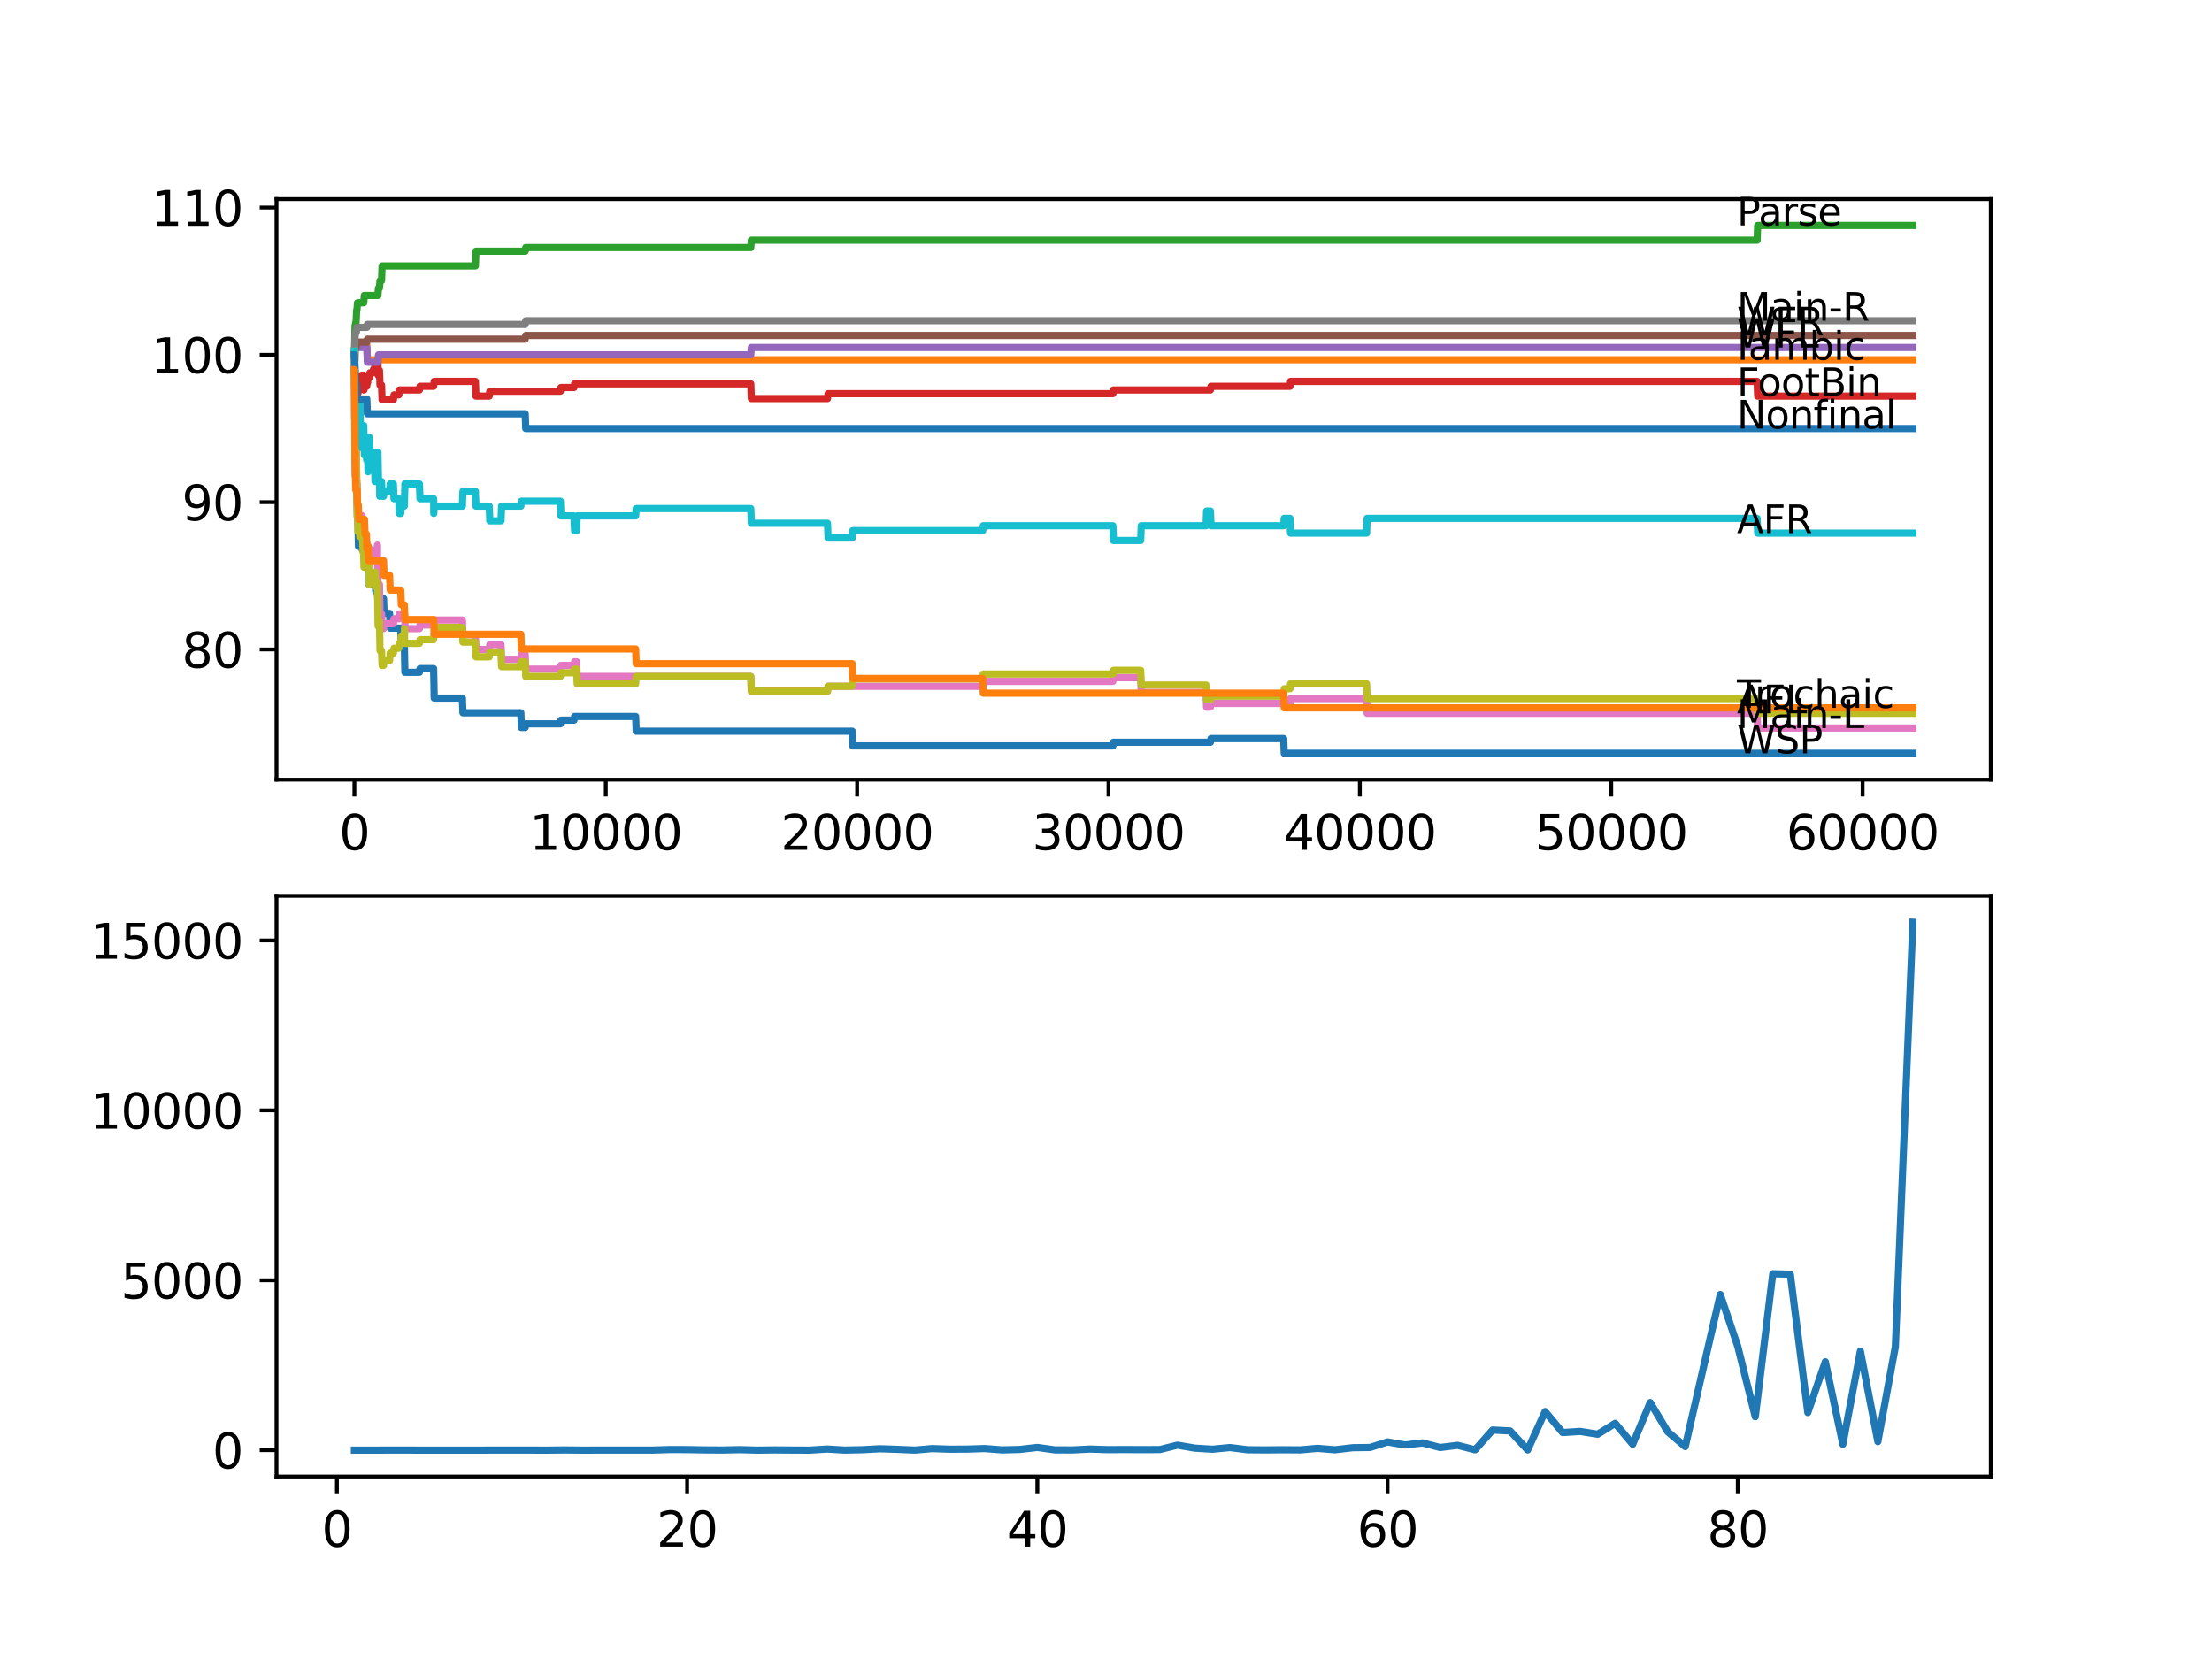 <?xml version="1.0" encoding="utf-8" standalone="no"?>
<!DOCTYPE svg PUBLIC "-//W3C//DTD SVG 1.1//EN"
  "http://www.w3.org/Graphics/SVG/1.1/DTD/svg11.dtd">
<svg xmlns:xlink="http://www.w3.org/1999/xlink" width="460.8pt" height="345.6pt" viewBox="0 0 460.8 345.6" xmlns="http://www.w3.org/2000/svg" version="1.1">
 <defs>
  <style type="text/css">*{stroke-linejoin: round; stroke-linecap: butt}</style>
 </defs>
 <g id="figure_1">
  <g id="patch_1">
   <path d="M 0 345.6 
L 460.8 345.6 
L 460.8 0 
L 0 0 
z
" style="fill: #ffffff"/>
  </g>
  <g id="axes_1">
   <g id="patch_2">
    <path d="M 57.6 162.432 
L 414.72 162.432 
L 414.72 41.472 
L 57.6 41.472 
z
" style="fill: #ffffff"/>
   </g>
   <g id="matplotlib.axis_1">
    <g id="xtick_1">
     <g id="line2d_1">
      <defs>
       <path id="md3a025b5c9" d="M 0 0 
L 0 3.5 
" style="stroke: #000000; stroke-width: 0.8"/>
      </defs>
      <g>
       <use xlink:href="#md3a025b5c9" x="73.827" y="162.432" style="stroke: #000000; stroke-width: 0.8"/>
      </g>
     </g>
     <g id="text_1">
      <!-- 0 -->
      <g transform="translate(70.646 177.03)scale(0.1 -0.1)">
       <defs>
        <path id="DejaVuSans-30" d="M 2034 4250 
Q 1547 4250 1301 3770 
Q 1056 3291 1056 2328 
Q 1056 1369 1301 889 
Q 1547 409 2034 409 
Q 2525 409 2770 889 
Q 3016 1369 3016 2328 
Q 3016 3291 2770 3770 
Q 2525 4250 2034 4250 
z
M 2034 4750 
Q 2819 4750 3233 4129 
Q 3647 3509 3647 2328 
Q 3647 1150 3233 529 
Q 2819 -91 2034 -91 
Q 1250 -91 836 529 
Q 422 1150 422 2328 
Q 422 3509 836 4129 
Q 1250 4750 2034 4750 
z
" transform="scale(0.016)"/>
       </defs>
       <use xlink:href="#DejaVuSans-30"/>
      </g>
     </g>
    </g>
    <g id="xtick_2">
     <g id="line2d_2">
      <g>
       <use xlink:href="#md3a025b5c9" x="126.192" y="162.432" style="stroke: #000000; stroke-width: 0.8"/>
      </g>
     </g>
     <g id="text_2">
      <!-- 10000 -->
      <g transform="translate(110.286 177.03)scale(0.1 -0.1)">
       <defs>
        <path id="DejaVuSans-31" d="M 794 531 
L 1825 531 
L 1825 4091 
L 703 3866 
L 703 4441 
L 1819 4666 
L 2450 4666 
L 2450 531 
L 3481 531 
L 3481 0 
L 794 0 
L 794 531 
z
" transform="scale(0.016)"/>
       </defs>
       <use xlink:href="#DejaVuSans-31"/>
       <use xlink:href="#DejaVuSans-30" x="63.623"/>
       <use xlink:href="#DejaVuSans-30" x="127.246"/>
       <use xlink:href="#DejaVuSans-30" x="190.869"/>
       <use xlink:href="#DejaVuSans-30" x="254.492"/>
      </g>
     </g>
    </g>
    <g id="xtick_3">
     <g id="line2d_3">
      <g>
       <use xlink:href="#md3a025b5c9" x="178.556" y="162.432" style="stroke: #000000; stroke-width: 0.8"/>
      </g>
     </g>
     <g id="text_3">
      <!-- 20000 -->
      <g transform="translate(162.65 177.03)scale(0.1 -0.1)">
       <defs>
        <path id="DejaVuSans-32" d="M 1228 531 
L 3431 531 
L 3431 0 
L 469 0 
L 469 531 
Q 828 903 1448 1529 
Q 2069 2156 2228 2338 
Q 2531 2678 2651 2914 
Q 2772 3150 2772 3378 
Q 2772 3750 2511 3984 
Q 2250 4219 1831 4219 
Q 1534 4219 1204 4116 
Q 875 4013 500 3803 
L 500 4441 
Q 881 4594 1212 4672 
Q 1544 4750 1819 4750 
Q 2544 4750 2975 4387 
Q 3406 4025 3406 3419 
Q 3406 3131 3298 2873 
Q 3191 2616 2906 2266 
Q 2828 2175 2409 1742 
Q 1991 1309 1228 531 
z
" transform="scale(0.016)"/>
       </defs>
       <use xlink:href="#DejaVuSans-32"/>
       <use xlink:href="#DejaVuSans-30" x="63.623"/>
       <use xlink:href="#DejaVuSans-30" x="127.246"/>
       <use xlink:href="#DejaVuSans-30" x="190.869"/>
       <use xlink:href="#DejaVuSans-30" x="254.492"/>
      </g>
     </g>
    </g>
    <g id="xtick_4">
     <g id="line2d_4">
      <g>
       <use xlink:href="#md3a025b5c9" x="230.921" y="162.432" style="stroke: #000000; stroke-width: 0.8"/>
      </g>
     </g>
     <g id="text_4">
      <!-- 30000 -->
      <g transform="translate(215.015 177.03)scale(0.1 -0.1)">
       <defs>
        <path id="DejaVuSans-33" d="M 2597 2516 
Q 3050 2419 3304 2112 
Q 3559 1806 3559 1356 
Q 3559 666 3084 287 
Q 2609 -91 1734 -91 
Q 1441 -91 1130 -33 
Q 819 25 488 141 
L 488 750 
Q 750 597 1062 519 
Q 1375 441 1716 441 
Q 2309 441 2620 675 
Q 2931 909 2931 1356 
Q 2931 1769 2642 2001 
Q 2353 2234 1838 2234 
L 1294 2234 
L 1294 2753 
L 1863 2753 
Q 2328 2753 2575 2939 
Q 2822 3125 2822 3475 
Q 2822 3834 2567 4026 
Q 2313 4219 1838 4219 
Q 1578 4219 1281 4162 
Q 984 4106 628 3988 
L 628 4550 
Q 988 4650 1302 4700 
Q 1616 4750 1894 4750 
Q 2613 4750 3031 4423 
Q 3450 4097 3450 3541 
Q 3450 3153 3228 2886 
Q 3006 2619 2597 2516 
z
" transform="scale(0.016)"/>
       </defs>
       <use xlink:href="#DejaVuSans-33"/>
       <use xlink:href="#DejaVuSans-30" x="63.623"/>
       <use xlink:href="#DejaVuSans-30" x="127.246"/>
       <use xlink:href="#DejaVuSans-30" x="190.869"/>
       <use xlink:href="#DejaVuSans-30" x="254.492"/>
      </g>
     </g>
    </g>
    <g id="xtick_5">
     <g id="line2d_5">
      <g>
       <use xlink:href="#md3a025b5c9" x="283.285" y="162.432" style="stroke: #000000; stroke-width: 0.8"/>
      </g>
     </g>
     <g id="text_5">
      <!-- 40000 -->
      <g transform="translate(267.379 177.03)scale(0.1 -0.1)">
       <defs>
        <path id="DejaVuSans-34" d="M 2419 4116 
L 825 1625 
L 2419 1625 
L 2419 4116 
z
M 2253 4666 
L 3047 4666 
L 3047 1625 
L 3713 1625 
L 3713 1100 
L 3047 1100 
L 3047 0 
L 2419 0 
L 2419 1100 
L 313 1100 
L 313 1709 
L 2253 4666 
z
" transform="scale(0.016)"/>
       </defs>
       <use xlink:href="#DejaVuSans-34"/>
       <use xlink:href="#DejaVuSans-30" x="63.623"/>
       <use xlink:href="#DejaVuSans-30" x="127.246"/>
       <use xlink:href="#DejaVuSans-30" x="190.869"/>
       <use xlink:href="#DejaVuSans-30" x="254.492"/>
      </g>
     </g>
    </g>
    <g id="xtick_6">
     <g id="line2d_6">
      <g>
       <use xlink:href="#md3a025b5c9" x="335.65" y="162.432" style="stroke: #000000; stroke-width: 0.8"/>
      </g>
     </g>
     <g id="text_6">
      <!-- 50000 -->
      <g transform="translate(319.744 177.03)scale(0.1 -0.1)">
       <defs>
        <path id="DejaVuSans-35" d="M 691 4666 
L 3169 4666 
L 3169 4134 
L 1269 4134 
L 1269 2991 
Q 1406 3038 1543 3061 
Q 1681 3084 1819 3084 
Q 2600 3084 3056 2656 
Q 3513 2228 3513 1497 
Q 3513 744 3044 326 
Q 2575 -91 1722 -91 
Q 1428 -91 1123 -41 
Q 819 9 494 109 
L 494 744 
Q 775 591 1075 516 
Q 1375 441 1709 441 
Q 2250 441 2565 725 
Q 2881 1009 2881 1497 
Q 2881 1984 2565 2268 
Q 2250 2553 1709 2553 
Q 1456 2553 1204 2497 
Q 953 2441 691 2322 
L 691 4666 
z
" transform="scale(0.016)"/>
       </defs>
       <use xlink:href="#DejaVuSans-35"/>
       <use xlink:href="#DejaVuSans-30" x="63.623"/>
       <use xlink:href="#DejaVuSans-30" x="127.246"/>
       <use xlink:href="#DejaVuSans-30" x="190.869"/>
       <use xlink:href="#DejaVuSans-30" x="254.492"/>
      </g>
     </g>
    </g>
    <g id="xtick_7">
     <g id="line2d_7">
      <g>
       <use xlink:href="#md3a025b5c9" x="388.014" y="162.432" style="stroke: #000000; stroke-width: 0.8"/>
      </g>
     </g>
     <g id="text_7">
      <!-- 60000 -->
      <g transform="translate(372.108 177.03)scale(0.1 -0.1)">
       <defs>
        <path id="DejaVuSans-36" d="M 2113 2584 
Q 1688 2584 1439 2293 
Q 1191 2003 1191 1497 
Q 1191 994 1439 701 
Q 1688 409 2113 409 
Q 2538 409 2786 701 
Q 3034 994 3034 1497 
Q 3034 2003 2786 2293 
Q 2538 2584 2113 2584 
z
M 3366 4563 
L 3366 3988 
Q 3128 4100 2886 4159 
Q 2644 4219 2406 4219 
Q 1781 4219 1451 3797 
Q 1122 3375 1075 2522 
Q 1259 2794 1537 2939 
Q 1816 3084 2150 3084 
Q 2853 3084 3261 2657 
Q 3669 2231 3669 1497 
Q 3669 778 3244 343 
Q 2819 -91 2113 -91 
Q 1303 -91 875 529 
Q 447 1150 447 2328 
Q 447 3434 972 4092 
Q 1497 4750 2381 4750 
Q 2619 4750 2861 4703 
Q 3103 4656 3366 4563 
z
" transform="scale(0.016)"/>
       </defs>
       <use xlink:href="#DejaVuSans-36"/>
       <use xlink:href="#DejaVuSans-30" x="63.623"/>
       <use xlink:href="#DejaVuSans-30" x="127.246"/>
       <use xlink:href="#DejaVuSans-30" x="190.869"/>
       <use xlink:href="#DejaVuSans-30" x="254.492"/>
      </g>
     </g>
    </g>
   </g>
   <g id="matplotlib.axis_2">
    <g id="ytick_1">
     <g id="line2d_8">
      <defs>
       <path id="m8324bea4bf" d="M 0 0 
L -3.5 0 
" style="stroke: #000000; stroke-width: 0.8"/>
      </defs>
      <g>
       <use xlink:href="#m8324bea4bf" x="57.6" y="135.299" style="stroke: #000000; stroke-width: 0.8"/>
      </g>
     </g>
     <g id="text_8">
      <!-- 80 -->
      <g transform="translate(37.875 139.098)scale(0.1 -0.1)">
       <defs>
        <path id="DejaVuSans-38" d="M 2034 2216 
Q 1584 2216 1326 1975 
Q 1069 1734 1069 1313 
Q 1069 891 1326 650 
Q 1584 409 2034 409 
Q 2484 409 2743 651 
Q 3003 894 3003 1313 
Q 3003 1734 2745 1975 
Q 2488 2216 2034 2216 
z
M 1403 2484 
Q 997 2584 770 2862 
Q 544 3141 544 3541 
Q 544 4100 942 4425 
Q 1341 4750 2034 4750 
Q 2731 4750 3128 4425 
Q 3525 4100 3525 3541 
Q 3525 3141 3298 2862 
Q 3072 2584 2669 2484 
Q 3125 2378 3379 2068 
Q 3634 1759 3634 1313 
Q 3634 634 3220 271 
Q 2806 -91 2034 -91 
Q 1263 -91 848 271 
Q 434 634 434 1313 
Q 434 1759 690 2068 
Q 947 2378 1403 2484 
z
M 1172 3481 
Q 1172 3119 1398 2916 
Q 1625 2713 2034 2713 
Q 2441 2713 2670 2916 
Q 2900 3119 2900 3481 
Q 2900 3844 2670 4047 
Q 2441 4250 2034 4250 
Q 1625 4250 1398 4047 
Q 1172 3844 1172 3481 
z
" transform="scale(0.016)"/>
       </defs>
       <use xlink:href="#DejaVuSans-38"/>
       <use xlink:href="#DejaVuSans-30" x="63.623"/>
      </g>
     </g>
    </g>
    <g id="ytick_2">
     <g id="line2d_9">
      <g>
       <use xlink:href="#m8324bea4bf" x="57.6" y="104.612" style="stroke: #000000; stroke-width: 0.8"/>
      </g>
     </g>
     <g id="text_9">
      <!-- 90 -->
      <g transform="translate(37.875 108.411)scale(0.1 -0.1)">
       <defs>
        <path id="DejaVuSans-39" d="M 703 97 
L 703 672 
Q 941 559 1184 500 
Q 1428 441 1663 441 
Q 2288 441 2617 861 
Q 2947 1281 2994 2138 
Q 2813 1869 2534 1725 
Q 2256 1581 1919 1581 
Q 1219 1581 811 2004 
Q 403 2428 403 3163 
Q 403 3881 828 4315 
Q 1253 4750 1959 4750 
Q 2769 4750 3195 4129 
Q 3622 3509 3622 2328 
Q 3622 1225 3098 567 
Q 2575 -91 1691 -91 
Q 1453 -91 1209 -44 
Q 966 3 703 97 
z
M 1959 2075 
Q 2384 2075 2632 2365 
Q 2881 2656 2881 3163 
Q 2881 3666 2632 3958 
Q 2384 4250 1959 4250 
Q 1534 4250 1286 3958 
Q 1038 3666 1038 3163 
Q 1038 2656 1286 2365 
Q 1534 2075 1959 2075 
z
" transform="scale(0.016)"/>
       </defs>
       <use xlink:href="#DejaVuSans-39"/>
       <use xlink:href="#DejaVuSans-30" x="63.623"/>
      </g>
     </g>
    </g>
    <g id="ytick_3">
     <g id="line2d_10">
      <g>
       <use xlink:href="#m8324bea4bf" x="57.6" y="73.924" style="stroke: #000000; stroke-width: 0.8"/>
      </g>
     </g>
     <g id="text_10">
      <!-- 100 -->
      <g transform="translate(31.512 77.723)scale(0.1 -0.1)">
       <use xlink:href="#DejaVuSans-31"/>
       <use xlink:href="#DejaVuSans-30" x="63.623"/>
       <use xlink:href="#DejaVuSans-30" x="127.246"/>
      </g>
     </g>
    </g>
    <g id="ytick_4">
     <g id="line2d_11">
      <g>
       <use xlink:href="#m8324bea4bf" x="57.6" y="43.237" style="stroke: #000000; stroke-width: 0.8"/>
      </g>
     </g>
     <g id="text_11">
      <!-- 110 -->
      <g transform="translate(31.512 47.036)scale(0.1 -0.1)">
       <use xlink:href="#DejaVuSans-31"/>
       <use xlink:href="#DejaVuSans-31" x="63.623"/>
       <use xlink:href="#DejaVuSans-30" x="127.246"/>
      </g>
     </g>
    </g>
   </g>
   <g id="line2d_12">
    <path d="M 73.833 76.993 
L 73.838 76.993 
L 73.864 74.947 
L 73.896 87.222 
L 73.901 87.222 
L 73.953 86.966 
L 74.032 99.241 
L 74.178 99.241 
L 74.236 97.707 
L 74.241 100.776 
L 74.283 100.776 
L 74.314 100.776 
L 74.435 107.68 
L 74.55 107.68 
L 74.671 113.818 
L 74.843 113.818 
L 74.959 112.283 
L 75.22 112.283 
L 75.336 111.516 
L 75.367 111.516 
L 75.482 114.585 
L 75.529 114.585 
L 75.645 113.051 
L 75.775 113.051 
L 75.891 110.749 
L 75.922 110.749 
L 76.037 113.818 
L 76.341 113.818 
L 76.383 116.887 
L 76.451 115.506 
L 76.666 115.506 
L 76.786 121.643 
L 77.708 121.643 
L 77.823 120.876 
L 78.017 120.876 
L 78.132 120.109 
L 78.158 120.109 
L 78.273 123.178 
L 78.661 123.178 
L 78.776 126.246 
L 79.043 126.246 
L 79.158 124.712 
L 79.891 124.712 
L 80.007 127.781 
L 81.159 127.781 
L 81.274 130.849 
L 83.478 130.849 
L 83.593 133.918 
L 84.222 133.918 
L 84.342 140.056 
L 87.374 140.056 
L 87.489 139.288 
L 90.333 139.288 
L 90.453 145.426 
L 96.318 145.426 
L 96.433 148.495 
L 108.503 148.495 
L 108.618 151.564 
L 109.409 151.564 
L 109.524 150.796 
L 116.74 150.796 
L 116.855 150.029 
L 119.573 150.029 
L 119.688 149.262 
L 132.418 149.262 
L 132.533 152.331 
L 177.53 152.331 
L 177.645 155.399 
L 231.832 155.399 
L 231.947 154.632 
L 252.155 154.632 
L 252.27 153.865 
L 267.414 153.865 
L 267.529 156.934 
L 398.487 156.934 
L 398.487 156.934 
" clip-path="url(#p0de2404189)" style="fill: none; stroke: #1f77b4; stroke-width: 1.5; stroke-linecap: square"/>
   </g>
   <g id="line2d_13">
    <path d="M 73.833 73.924 
L 73.838 73.924 
L 73.885 74.947 
L 73.948 71.878 
L 73.985 74.947 
L 74.058 71.878 
L 76.414 71.878 
L 76.529 74.947 
L 398.487 74.947 
L 398.487 74.947 
" clip-path="url(#p0de2404189)" style="fill: none; stroke: #ff7f0e; stroke-width: 1.5; stroke-linecap: square"/>
   </g>
   <g id="line2d_14">
    <path d="M 73.833 73.924 
L 73.964 67.787 
L 73.995 67.787 
L 74.11 67.173 
L 74.178 67.173 
L 74.294 64.616 
L 74.356 64.616 
L 74.472 63.081 
L 75.775 63.081 
L 75.891 61.547 
L 78.724 61.547 
L 78.839 60.012 
L 79.043 60.012 
L 79.158 58.478 
L 79.478 58.478 
L 79.593 55.409 
L 99.031 55.409 
L 99.146 52.34 
L 109.409 52.34 
L 109.524 51.573 
L 156.401 51.573 
L 156.516 50.039 
L 366.042 50.039 
L 366.157 46.97 
L 398.487 46.97 
L 398.487 46.97 
" clip-path="url(#p0de2404189)" style="fill: none; stroke: #2ca02c; stroke-width: 1.5; stroke-linecap: square"/>
   </g>
   <g id="line2d_15">
    <path d="M 73.833 73.157 
L 73.838 73.157 
L 73.953 83.13 
L 73.964 82.107 
L 74.084 80.726 
L 74.089 80.726 
L 74.205 79.704 
L 74.32 79.704 
L 74.356 78.936 
L 74.362 82.005 
L 74.414 82.005 
L 74.561 82.005 
L 74.676 80.982 
L 74.969 80.982 
L 75.089 78.936 
L 75.22 78.936 
L 75.336 78.169 
L 75.775 78.169 
L 75.812 81.238 
L 75.885 80.471 
L 76.383 80.471 
L 76.498 79.704 
L 76.582 79.704 
L 76.697 78.681 
L 76.938 78.681 
L 77.053 77.658 
L 77.708 77.658 
L 77.823 76.891 
L 78.017 76.891 
L 78.132 76.123 
L 78.561 76.123 
L 78.676 75.1 
L 78.724 75.1 
L 78.765 78.169 
L 78.834 77.146 
L 79.043 77.146 
L 79.158 80.215 
L 79.478 80.215 
L 79.593 83.284 
L 81.954 83.284 
L 82.07 82.261 
L 83.07 82.261 
L 83.185 81.238 
L 87.374 81.238 
L 87.489 80.471 
L 90.333 80.471 
L 90.448 79.448 
L 99.031 79.448 
L 99.146 82.517 
L 101.916 82.517 
L 102.031 81.494 
L 116.74 81.494 
L 116.855 80.726 
L 119.573 80.726 
L 119.688 79.959 
L 156.401 79.959 
L 156.516 83.028 
L 172.383 83.028 
L 172.498 82.005 
L 231.832 82.005 
L 231.947 81.238 
L 252.155 81.238 
L 252.27 80.471 
L 268.733 80.471 
L 268.849 79.448 
L 366.042 79.448 
L 366.157 82.517 
L 398.487 82.517 
L 398.487 82.517 
" clip-path="url(#p0de2404189)" style="fill: none; stroke: #d62728; stroke-width: 1.5; stroke-linecap: square"/>
   </g>
   <g id="line2d_16">
    <path d="M 73.833 73.924 
L 73.948 72.39 
L 76.414 72.39 
L 76.529 75.458 
L 78.724 75.458 
L 78.839 73.924 
L 156.401 73.924 
L 156.516 72.39 
L 398.487 72.39 
L 398.487 72.39 
" clip-path="url(#p0de2404189)" style="fill: none; stroke: #9467bd; stroke-width: 1.5; stroke-linecap: square"/>
   </g>
   <g id="line2d_17">
    <path d="M 73.833 73.924 
L 73.869 73.924 
L 73.985 72.901 
L 73.995 72.901 
L 74.11 72.287 
L 74.236 72.287 
L 74.351 71.264 
L 76.414 71.264 
L 76.529 70.651 
L 109.409 70.651 
L 109.524 69.884 
L 398.487 69.884 
L 398.487 69.884 
" clip-path="url(#p0de2404189)" style="fill: none; stroke: #8c564b; stroke-width: 1.5; stroke-linecap: square"/>
   </g>
   <g id="line2d_18">
    <path d="M 73.833 73.157 
L 73.953 95.405 
L 73.974 93.615 
L 74.095 91.569 
L 74.215 91.569 
L 74.32 100.776 
L 74.335 100.008 
L 74.356 100.008 
L 74.477 106.146 
L 74.55 106.146 
L 74.561 109.215 
L 74.66 107.169 
L 74.843 107.169 
L 74.959 110.238 
L 74.969 110.238 
L 75.089 108.192 
L 75.22 108.192 
L 75.336 107.425 
L 75.367 107.425 
L 75.482 110.493 
L 75.529 110.493 
L 75.645 113.562 
L 75.775 113.562 
L 75.812 116.631 
L 75.885 115.864 
L 75.922 115.864 
L 76.037 114.841 
L 76.341 114.841 
L 76.414 113.051 
L 76.42 116.119 
L 76.44 116.119 
L 76.582 116.119 
L 76.702 114.074 
L 76.844 114.074 
L 76.938 117.142 
L 76.954 116.119 
L 77.708 116.119 
L 77.823 115.352 
L 78.017 115.352 
L 78.132 114.585 
L 78.561 114.585 
L 78.624 113.562 
L 78.629 116.631 
L 78.661 116.631 
L 78.765 122.768 
L 78.776 121.745 
L 79.043 121.745 
L 79.163 127.883 
L 79.478 127.883 
L 79.593 130.952 
L 79.891 130.952 
L 80.007 129.929 
L 81.954 129.929 
L 82.07 128.906 
L 83.07 128.906 
L 83.185 127.883 
L 84.274 127.883 
L 84.389 130.952 
L 87.374 130.952 
L 87.489 130.185 
L 90.333 130.185 
L 90.448 129.162 
L 96.318 129.162 
L 96.433 132.23 
L 99.031 132.23 
L 99.146 135.299 
L 101.916 135.299 
L 102.031 134.276 
L 104.372 134.276 
L 104.487 137.345 
L 108.503 137.345 
L 108.618 136.322 
L 109.409 136.322 
L 109.524 139.391 
L 116.74 139.391 
L 116.855 138.624 
L 119.573 138.624 
L 119.688 137.856 
L 120.123 137.856 
L 120.238 140.925 
L 156.401 140.925 
L 156.516 143.994 
L 172.383 143.994 
L 172.498 142.971 
L 204.713 142.971 
L 204.828 141.948 
L 231.832 141.948 
L 231.947 141.181 
L 237.624 141.181 
L 237.739 144.25 
L 251.244 144.25 
L 251.359 147.318 
L 252.155 147.318 
L 252.27 146.551 
L 268.733 146.551 
L 268.849 145.528 
L 284.689 145.528 
L 284.804 148.597 
L 366.042 148.597 
L 366.157 151.666 
L 398.487 151.666 
L 398.487 151.666 
" clip-path="url(#p0de2404189)" style="fill: none; stroke: #e377c2; stroke-width: 1.5; stroke-linecap: square"/>
   </g>
   <g id="line2d_19">
    <path d="M 73.833 73.924 
L 73.859 73.924 
L 73.974 69.832 
L 73.995 69.832 
L 74.11 69.219 
L 74.236 69.219 
L 74.351 68.196 
L 76.414 68.196 
L 76.529 67.582 
L 109.409 67.582 
L 109.524 66.815 
L 398.487 66.815 
L 398.487 66.815 
" clip-path="url(#p0de2404189)" style="fill: none; stroke: #7f7f7f; stroke-width: 1.5; stroke-linecap: square"/>
   </g>
   <g id="line2d_20">
    <path d="M 73.833 73.157 
L 73.953 95.405 
L 73.974 93.615 
L 74.095 91.569 
L 74.178 91.569 
L 74.304 100.776 
L 74.314 100.776 
L 74.435 107.68 
L 74.55 107.68 
L 74.561 110.749 
L 74.66 108.703 
L 74.843 108.703 
L 74.959 111.772 
L 74.969 111.772 
L 75.089 109.726 
L 75.22 109.726 
L 75.336 108.959 
L 75.367 108.959 
L 75.482 112.028 
L 75.529 112.028 
L 75.645 115.096 
L 75.775 115.096 
L 75.812 118.165 
L 75.885 117.398 
L 75.922 117.398 
L 76.037 116.375 
L 76.341 116.375 
L 76.414 114.585 
L 76.42 117.654 
L 76.44 117.654 
L 76.582 117.654 
L 76.702 115.608 
L 76.76 115.608 
L 76.88 121.745 
L 76.938 121.745 
L 77.053 120.723 
L 77.708 120.723 
L 77.823 119.955 
L 78.017 119.955 
L 78.132 119.188 
L 78.158 119.188 
L 78.273 122.257 
L 78.561 122.257 
L 78.624 121.234 
L 78.629 124.303 
L 78.661 124.303 
L 78.765 130.44 
L 78.776 129.417 
L 79.043 129.417 
L 79.163 135.555 
L 79.478 135.555 
L 79.593 138.624 
L 79.891 138.624 
L 80.007 137.601 
L 81.159 137.601 
L 81.274 136.066 
L 81.954 136.066 
L 82.07 135.043 
L 83.07 135.043 
L 83.185 134.02 
L 83.478 134.02 
L 83.593 132.486 
L 84.222 132.486 
L 84.274 130.952 
L 84.279 134.02 
L 84.327 134.02 
L 87.374 134.02 
L 87.489 133.253 
L 90.333 133.253 
L 90.453 130.696 
L 96.318 130.696 
L 96.433 133.765 
L 99.031 133.765 
L 99.146 136.833 
L 101.916 136.833 
L 102.031 135.811 
L 104.372 135.811 
L 104.487 138.879 
L 108.503 138.879 
L 108.618 137.856 
L 109.409 137.856 
L 109.524 140.925 
L 116.74 140.925 
L 116.855 140.158 
L 119.573 140.158 
L 119.688 139.391 
L 120.123 139.391 
L 120.238 142.46 
L 132.418 142.46 
L 132.533 140.925 
L 156.401 140.925 
L 156.516 143.994 
L 172.383 143.994 
L 172.498 142.971 
L 177.53 142.971 
L 177.645 141.437 
L 204.713 141.437 
L 204.828 140.414 
L 231.832 140.414 
L 231.947 139.647 
L 237.624 139.647 
L 237.739 142.715 
L 251.244 142.715 
L 251.359 145.784 
L 252.155 145.784 
L 252.27 145.017 
L 267.414 145.017 
L 267.529 143.482 
L 268.733 143.482 
L 268.849 142.46 
L 284.689 142.46 
L 284.804 145.528 
L 366.042 145.528 
L 366.157 148.597 
L 398.487 148.597 
L 398.487 148.597 
" clip-path="url(#p0de2404189)" style="fill: none; stroke: #bcbd22; stroke-width: 1.5; stroke-linecap: square"/>
   </g>
   <g id="line2d_21">
    <path d="M 73.833 73.157 
L 73.958 84.409 
L 73.964 84.409 
L 74.089 82.005 
L 74.21 88.143 
L 74.215 88.143 
L 74.32 85.074 
L 74.325 88.143 
L 74.356 88.143 
L 74.372 91.211 
L 74.383 86.608 
L 74.461 86.608 
L 74.55 86.608 
L 74.561 83.539 
L 74.66 85.585 
L 74.843 85.585 
L 74.959 84.051 
L 74.969 84.051 
L 75.089 90.188 
L 75.22 90.188 
L 75.336 93.257 
L 75.367 93.257 
L 75.482 90.188 
L 75.529 90.188 
L 75.645 88.654 
L 75.775 88.654 
L 75.896 94.792 
L 75.922 94.792 
L 76.037 93.769 
L 76.341 93.769 
L 76.383 92.746 
L 76.388 95.814 
L 76.44 95.201 
L 76.582 95.201 
L 76.666 98.269 
L 76.692 97.247 
L 76.76 97.247 
L 76.88 91.109 
L 76.938 91.109 
L 77.053 94.178 
L 77.708 94.178 
L 77.823 97.247 
L 78.017 97.247 
L 78.132 100.315 
L 78.158 100.315 
L 78.273 97.247 
L 78.561 97.247 
L 78.624 100.315 
L 78.666 94.178 
L 78.724 94.178 
L 78.844 100.315 
L 79.043 100.315 
L 79.101 103.384 
L 79.153 100.315 
L 79.478 100.315 
L 79.593 103.384 
L 79.891 103.384 
L 80.007 102.361 
L 81.159 102.361 
L 81.274 100.827 
L 81.954 100.827 
L 82.07 103.896 
L 83.07 103.896 
L 83.185 106.964 
L 83.478 106.964 
L 83.593 105.43 
L 84.222 105.43 
L 84.348 100.827 
L 87.374 100.827 
L 87.489 103.896 
L 90.333 103.896 
L 90.369 106.964 
L 90.443 105.43 
L 96.318 105.43 
L 96.433 102.361 
L 99.031 102.361 
L 99.146 105.43 
L 101.916 105.43 
L 102.031 108.499 
L 104.372 108.499 
L 104.487 105.43 
L 108.503 105.43 
L 108.618 104.407 
L 116.74 104.407 
L 116.855 107.476 
L 119.573 107.476 
L 119.688 110.545 
L 120.123 110.545 
L 120.238 107.476 
L 132.418 107.476 
L 132.533 105.941 
L 156.401 105.941 
L 156.516 109.01 
L 172.383 109.01 
L 172.498 112.079 
L 177.53 112.079 
L 177.645 110.545 
L 204.713 110.545 
L 204.828 109.522 
L 231.832 109.522 
L 231.947 112.59 
L 237.624 112.59 
L 237.739 109.522 
L 251.244 109.522 
L 251.359 106.453 
L 252.155 106.453 
L 252.27 109.522 
L 267.414 109.522 
L 267.529 107.987 
L 268.733 107.987 
L 268.849 111.056 
L 284.689 111.056 
L 284.804 107.987 
L 366.042 107.987 
L 366.157 111.056 
L 398.487 111.056 
L 398.487 111.056 
" clip-path="url(#p0de2404189)" style="fill: none; stroke: #17becf; stroke-width: 1.5; stroke-linecap: square"/>
   </g>
   <g id="line2d_22">
    <path d="M 73.833 73.924 
L 73.869 73.924 
L 73.985 76.993 
L 73.995 76.993 
L 74.11 80.062 
L 74.236 80.062 
L 74.351 83.13 
L 76.414 83.13 
L 76.529 86.199 
L 109.409 86.199 
L 109.524 89.268 
L 398.487 89.268 
L 398.487 89.268 
" clip-path="url(#p0de2404189)" style="fill: none; stroke: #1f77b4; stroke-width: 1.5; stroke-linecap: square"/>
   </g>
   <g id="line2d_23">
    <path d="M 73.833 76.993 
L 73.838 76.993 
L 73.979 95.917 
L 73.985 95.917 
L 74.105 102.054 
L 74.372 102.054 
L 74.487 105.123 
L 74.629 105.123 
L 74.744 108.192 
L 75.922 108.192 
L 76.037 111.261 
L 76.341 111.261 
L 76.414 114.329 
L 76.456 113.716 
L 76.666 113.716 
L 76.781 116.784 
L 79.891 116.784 
L 80.007 119.853 
L 81.159 119.853 
L 81.274 122.922 
L 83.478 122.922 
L 83.593 125.991 
L 84.222 125.991 
L 84.337 129.059 
L 90.369 129.059 
L 90.485 132.128 
L 108.503 132.128 
L 108.618 135.197 
L 132.418 135.197 
L 132.533 138.266 
L 177.53 138.266 
L 177.645 141.334 
L 204.713 141.334 
L 204.828 144.403 
L 267.414 144.403 
L 267.529 147.472 
L 398.487 147.472 
L 398.487 147.472 
" clip-path="url(#p0de2404189)" style="fill: none; stroke: #ff7f0e; stroke-width: 1.5; stroke-linecap: square"/>
   </g>
   <g id="patch_3">
    <path d="M 57.6 162.432 
L 57.6 41.472 
" style="fill: none; stroke: #000000; stroke-width: 0.8; stroke-linejoin: miter; stroke-linecap: square"/>
   </g>
   <g id="patch_4">
    <path d="M 414.72 162.432 
L 414.72 41.472 
" style="fill: none; stroke: #000000; stroke-width: 0.8; stroke-linejoin: miter; stroke-linecap: square"/>
   </g>
   <g id="patch_5">
    <path d="M 57.6 162.432 
L 414.72 162.432 
" style="fill: none; stroke: #000000; stroke-width: 0.8; stroke-linejoin: miter; stroke-linecap: square"/>
   </g>
   <g id="patch_6">
    <path d="M 57.6 41.472 
L 414.72 41.472 
" style="fill: none; stroke: #000000; stroke-width: 0.8; stroke-linejoin: miter; stroke-linecap: square"/>
   </g>
   <g id="text_12">
    <!-- WSP -->
    <g transform="translate(361.832 156.934)scale(0.08 -0.08)">
     <defs>
      <path id="DejaVuSans-57" d="M 213 4666 
L 850 4666 
L 1831 722 
L 2809 4666 
L 3519 4666 
L 4500 722 
L 5478 4666 
L 6119 4666 
L 4947 0 
L 4153 0 
L 3169 4050 
L 2175 0 
L 1381 0 
L 213 4666 
z
" transform="scale(0.016)"/>
      <path id="DejaVuSans-53" d="M 3425 4513 
L 3425 3897 
Q 3066 4069 2747 4153 
Q 2428 4238 2131 4238 
Q 1616 4238 1336 4038 
Q 1056 3838 1056 3469 
Q 1056 3159 1242 3001 
Q 1428 2844 1947 2747 
L 2328 2669 
Q 3034 2534 3370 2195 
Q 3706 1856 3706 1288 
Q 3706 609 3251 259 
Q 2797 -91 1919 -91 
Q 1588 -91 1214 -16 
Q 841 59 441 206 
L 441 856 
Q 825 641 1194 531 
Q 1563 422 1919 422 
Q 2459 422 2753 634 
Q 3047 847 3047 1241 
Q 3047 1584 2836 1778 
Q 2625 1972 2144 2069 
L 1759 2144 
Q 1053 2284 737 2584 
Q 422 2884 422 3419 
Q 422 4038 858 4394 
Q 1294 4750 2059 4750 
Q 2388 4750 2728 4690 
Q 3069 4631 3425 4513 
z
" transform="scale(0.016)"/>
      <path id="DejaVuSans-50" d="M 1259 4147 
L 1259 2394 
L 2053 2394 
Q 2494 2394 2734 2622 
Q 2975 2850 2975 3272 
Q 2975 3691 2734 3919 
Q 2494 4147 2053 4147 
L 1259 4147 
z
M 628 4666 
L 2053 4666 
Q 2838 4666 3239 4311 
Q 3641 3956 3641 3272 
Q 3641 2581 3239 2228 
Q 2838 1875 2053 1875 
L 1259 1875 
L 1259 0 
L 628 0 
L 628 4666 
z
" transform="scale(0.016)"/>
     </defs>
     <use xlink:href="#DejaVuSans-57"/>
     <use xlink:href="#DejaVuSans-53" x="98.877"/>
     <use xlink:href="#DejaVuSans-50" x="162.354"/>
    </g>
   </g>
   <g id="text_13">
    <!-- Iambic -->
    <g transform="translate(361.832 74.947)scale(0.08 -0.08)">
     <defs>
      <path id="DejaVuSans-49" d="M 628 4666 
L 1259 4666 
L 1259 0 
L 628 0 
L 628 4666 
z
" transform="scale(0.016)"/>
      <path id="DejaVuSans-61" d="M 2194 1759 
Q 1497 1759 1228 1600 
Q 959 1441 959 1056 
Q 959 750 1161 570 
Q 1363 391 1709 391 
Q 2188 391 2477 730 
Q 2766 1069 2766 1631 
L 2766 1759 
L 2194 1759 
z
M 3341 1997 
L 3341 0 
L 2766 0 
L 2766 531 
Q 2569 213 2275 61 
Q 1981 -91 1556 -91 
Q 1019 -91 701 211 
Q 384 513 384 1019 
Q 384 1609 779 1909 
Q 1175 2209 1959 2209 
L 2766 2209 
L 2766 2266 
Q 2766 2663 2505 2880 
Q 2244 3097 1772 3097 
Q 1472 3097 1187 3025 
Q 903 2953 641 2809 
L 641 3341 
Q 956 3463 1253 3523 
Q 1550 3584 1831 3584 
Q 2591 3584 2966 3190 
Q 3341 2797 3341 1997 
z
" transform="scale(0.016)"/>
      <path id="DejaVuSans-6d" d="M 3328 2828 
Q 3544 3216 3844 3400 
Q 4144 3584 4550 3584 
Q 5097 3584 5394 3201 
Q 5691 2819 5691 2113 
L 5691 0 
L 5113 0 
L 5113 2094 
Q 5113 2597 4934 2840 
Q 4756 3084 4391 3084 
Q 3944 3084 3684 2787 
Q 3425 2491 3425 1978 
L 3425 0 
L 2847 0 
L 2847 2094 
Q 2847 2600 2669 2842 
Q 2491 3084 2119 3084 
Q 1678 3084 1418 2786 
Q 1159 2488 1159 1978 
L 1159 0 
L 581 0 
L 581 3500 
L 1159 3500 
L 1159 2956 
Q 1356 3278 1631 3431 
Q 1906 3584 2284 3584 
Q 2666 3584 2933 3390 
Q 3200 3197 3328 2828 
z
" transform="scale(0.016)"/>
      <path id="DejaVuSans-62" d="M 3116 1747 
Q 3116 2381 2855 2742 
Q 2594 3103 2138 3103 
Q 1681 3103 1420 2742 
Q 1159 2381 1159 1747 
Q 1159 1113 1420 752 
Q 1681 391 2138 391 
Q 2594 391 2855 752 
Q 3116 1113 3116 1747 
z
M 1159 2969 
Q 1341 3281 1617 3432 
Q 1894 3584 2278 3584 
Q 2916 3584 3314 3078 
Q 3713 2572 3713 1747 
Q 3713 922 3314 415 
Q 2916 -91 2278 -91 
Q 1894 -91 1617 61 
Q 1341 213 1159 525 
L 1159 0 
L 581 0 
L 581 4863 
L 1159 4863 
L 1159 2969 
z
" transform="scale(0.016)"/>
      <path id="DejaVuSans-69" d="M 603 3500 
L 1178 3500 
L 1178 0 
L 603 0 
L 603 3500 
z
M 603 4863 
L 1178 4863 
L 1178 4134 
L 603 4134 
L 603 4863 
z
" transform="scale(0.016)"/>
      <path id="DejaVuSans-63" d="M 3122 3366 
L 3122 2828 
Q 2878 2963 2633 3030 
Q 2388 3097 2138 3097 
Q 1578 3097 1268 2742 
Q 959 2388 959 1747 
Q 959 1106 1268 751 
Q 1578 397 2138 397 
Q 2388 397 2633 464 
Q 2878 531 3122 666 
L 3122 134 
Q 2881 22 2623 -34 
Q 2366 -91 2075 -91 
Q 1284 -91 818 406 
Q 353 903 353 1747 
Q 353 2603 823 3093 
Q 1294 3584 2113 3584 
Q 2378 3584 2631 3529 
Q 2884 3475 3122 3366 
z
" transform="scale(0.016)"/>
     </defs>
     <use xlink:href="#DejaVuSans-49"/>
     <use xlink:href="#DejaVuSans-61" x="29.492"/>
     <use xlink:href="#DejaVuSans-6d" x="90.771"/>
     <use xlink:href="#DejaVuSans-62" x="188.184"/>
     <use xlink:href="#DejaVuSans-69" x="251.66"/>
     <use xlink:href="#DejaVuSans-63" x="279.443"/>
    </g>
   </g>
   <g id="text_14">
    <!-- Parse -->
    <g transform="translate(361.832 46.97)scale(0.08 -0.08)">
     <defs>
      <path id="DejaVuSans-72" d="M 2631 2963 
Q 2534 3019 2420 3045 
Q 2306 3072 2169 3072 
Q 1681 3072 1420 2755 
Q 1159 2438 1159 1844 
L 1159 0 
L 581 0 
L 581 3500 
L 1159 3500 
L 1159 2956 
Q 1341 3275 1631 3429 
Q 1922 3584 2338 3584 
Q 2397 3584 2469 3576 
Q 2541 3569 2628 3553 
L 2631 2963 
z
" transform="scale(0.016)"/>
      <path id="DejaVuSans-73" d="M 2834 3397 
L 2834 2853 
Q 2591 2978 2328 3040 
Q 2066 3103 1784 3103 
Q 1356 3103 1142 2972 
Q 928 2841 928 2578 
Q 928 2378 1081 2264 
Q 1234 2150 1697 2047 
L 1894 2003 
Q 2506 1872 2764 1633 
Q 3022 1394 3022 966 
Q 3022 478 2636 193 
Q 2250 -91 1575 -91 
Q 1294 -91 989 -36 
Q 684 19 347 128 
L 347 722 
Q 666 556 975 473 
Q 1284 391 1588 391 
Q 1994 391 2212 530 
Q 2431 669 2431 922 
Q 2431 1156 2273 1281 
Q 2116 1406 1581 1522 
L 1381 1569 
Q 847 1681 609 1914 
Q 372 2147 372 2553 
Q 372 3047 722 3315 
Q 1072 3584 1716 3584 
Q 2034 3584 2315 3537 
Q 2597 3491 2834 3397 
z
" transform="scale(0.016)"/>
      <path id="DejaVuSans-65" d="M 3597 1894 
L 3597 1613 
L 953 1613 
Q 991 1019 1311 708 
Q 1631 397 2203 397 
Q 2534 397 2845 478 
Q 3156 559 3463 722 
L 3463 178 
Q 3153 47 2828 -22 
Q 2503 -91 2169 -91 
Q 1331 -91 842 396 
Q 353 884 353 1716 
Q 353 2575 817 3079 
Q 1281 3584 2069 3584 
Q 2775 3584 3186 3129 
Q 3597 2675 3597 1894 
z
M 3022 2063 
Q 3016 2534 2758 2815 
Q 2500 3097 2075 3097 
Q 1594 3097 1305 2825 
Q 1016 2553 972 2059 
L 3022 2063 
z
" transform="scale(0.016)"/>
     </defs>
     <use xlink:href="#DejaVuSans-50"/>
     <use xlink:href="#DejaVuSans-61" x="55.803"/>
     <use xlink:href="#DejaVuSans-72" x="117.082"/>
     <use xlink:href="#DejaVuSans-73" x="158.195"/>
     <use xlink:href="#DejaVuSans-65" x="210.295"/>
    </g>
   </g>
   <g id="text_15">
    <!-- FootBin -->
    <g transform="translate(361.832 82.517)scale(0.08 -0.08)">
     <defs>
      <path id="DejaVuSans-46" d="M 628 4666 
L 3309 4666 
L 3309 4134 
L 1259 4134 
L 1259 2759 
L 3109 2759 
L 3109 2228 
L 1259 2228 
L 1259 0 
L 628 0 
L 628 4666 
z
" transform="scale(0.016)"/>
      <path id="DejaVuSans-6f" d="M 1959 3097 
Q 1497 3097 1228 2736 
Q 959 2375 959 1747 
Q 959 1119 1226 758 
Q 1494 397 1959 397 
Q 2419 397 2687 759 
Q 2956 1122 2956 1747 
Q 2956 2369 2687 2733 
Q 2419 3097 1959 3097 
z
M 1959 3584 
Q 2709 3584 3137 3096 
Q 3566 2609 3566 1747 
Q 3566 888 3137 398 
Q 2709 -91 1959 -91 
Q 1206 -91 779 398 
Q 353 888 353 1747 
Q 353 2609 779 3096 
Q 1206 3584 1959 3584 
z
" transform="scale(0.016)"/>
      <path id="DejaVuSans-74" d="M 1172 4494 
L 1172 3500 
L 2356 3500 
L 2356 3053 
L 1172 3053 
L 1172 1153 
Q 1172 725 1289 603 
Q 1406 481 1766 481 
L 2356 481 
L 2356 0 
L 1766 0 
Q 1100 0 847 248 
Q 594 497 594 1153 
L 594 3053 
L 172 3053 
L 172 3500 
L 594 3500 
L 594 4494 
L 1172 4494 
z
" transform="scale(0.016)"/>
      <path id="DejaVuSans-42" d="M 1259 2228 
L 1259 519 
L 2272 519 
Q 2781 519 3026 730 
Q 3272 941 3272 1375 
Q 3272 1813 3026 2020 
Q 2781 2228 2272 2228 
L 1259 2228 
z
M 1259 4147 
L 1259 2741 
L 2194 2741 
Q 2656 2741 2882 2914 
Q 3109 3088 3109 3444 
Q 3109 3797 2882 3972 
Q 2656 4147 2194 4147 
L 1259 4147 
z
M 628 4666 
L 2241 4666 
Q 2963 4666 3353 4366 
Q 3744 4066 3744 3513 
Q 3744 3084 3544 2831 
Q 3344 2578 2956 2516 
Q 3422 2416 3680 2098 
Q 3938 1781 3938 1306 
Q 3938 681 3513 340 
Q 3088 0 2303 0 
L 628 0 
L 628 4666 
z
" transform="scale(0.016)"/>
      <path id="DejaVuSans-6e" d="M 3513 2113 
L 3513 0 
L 2938 0 
L 2938 2094 
Q 2938 2591 2744 2837 
Q 2550 3084 2163 3084 
Q 1697 3084 1428 2787 
Q 1159 2491 1159 1978 
L 1159 0 
L 581 0 
L 581 3500 
L 1159 3500 
L 1159 2956 
Q 1366 3272 1645 3428 
Q 1925 3584 2291 3584 
Q 2894 3584 3203 3211 
Q 3513 2838 3513 2113 
z
" transform="scale(0.016)"/>
     </defs>
     <use xlink:href="#DejaVuSans-46"/>
     <use xlink:href="#DejaVuSans-6f" x="53.895"/>
     <use xlink:href="#DejaVuSans-6f" x="115.076"/>
     <use xlink:href="#DejaVuSans-74" x="176.258"/>
     <use xlink:href="#DejaVuSans-42" x="215.467"/>
     <use xlink:href="#DejaVuSans-69" x="284.07"/>
     <use xlink:href="#DejaVuSans-6e" x="311.854"/>
    </g>
   </g>
   <g id="text_16">
    <!-- WFL -->
    <g transform="translate(361.832 72.39)scale(0.08 -0.08)">
     <defs>
      <path id="DejaVuSans-4c" d="M 628 4666 
L 1259 4666 
L 1259 531 
L 3531 531 
L 3531 0 
L 628 0 
L 628 4666 
z
" transform="scale(0.016)"/>
     </defs>
     <use xlink:href="#DejaVuSans-57"/>
     <use xlink:href="#DejaVuSans-46" x="98.877"/>
     <use xlink:href="#DejaVuSans-4c" x="156.396"/>
    </g>
   </g>
   <g id="text_17">
    <!-- WFR -->
    <g transform="translate(361.832 69.884)scale(0.08 -0.08)">
     <defs>
      <path id="DejaVuSans-52" d="M 2841 2188 
Q 3044 2119 3236 1894 
Q 3428 1669 3622 1275 
L 4263 0 
L 3584 0 
L 2988 1197 
Q 2756 1666 2539 1819 
Q 2322 1972 1947 1972 
L 1259 1972 
L 1259 0 
L 628 0 
L 628 4666 
L 2053 4666 
Q 2853 4666 3247 4331 
Q 3641 3997 3641 3322 
Q 3641 2881 3436 2590 
Q 3231 2300 2841 2188 
z
M 1259 4147 
L 1259 2491 
L 2053 2491 
Q 2509 2491 2742 2702 
Q 2975 2913 2975 3322 
Q 2975 3731 2742 3939 
Q 2509 4147 2053 4147 
L 1259 4147 
z
" transform="scale(0.016)"/>
     </defs>
     <use xlink:href="#DejaVuSans-57"/>
     <use xlink:href="#DejaVuSans-46" x="98.877"/>
     <use xlink:href="#DejaVuSans-52" x="156.396"/>
    </g>
   </g>
   <g id="text_18">
    <!-- Main-L -->
    <g transform="translate(361.832 151.666)scale(0.08 -0.08)">
     <defs>
      <path id="DejaVuSans-4d" d="M 628 4666 
L 1569 4666 
L 2759 1491 
L 3956 4666 
L 4897 4666 
L 4897 0 
L 4281 0 
L 4281 4097 
L 3078 897 
L 2444 897 
L 1241 4097 
L 1241 0 
L 628 0 
L 628 4666 
z
" transform="scale(0.016)"/>
      <path id="DejaVuSans-2d" d="M 313 2009 
L 1997 2009 
L 1997 1497 
L 313 1497 
L 313 2009 
z
" transform="scale(0.016)"/>
     </defs>
     <use xlink:href="#DejaVuSans-4d"/>
     <use xlink:href="#DejaVuSans-61" x="86.279"/>
     <use xlink:href="#DejaVuSans-69" x="147.559"/>
     <use xlink:href="#DejaVuSans-6e" x="175.342"/>
     <use xlink:href="#DejaVuSans-2d" x="238.721"/>
     <use xlink:href="#DejaVuSans-4c" x="274.805"/>
    </g>
   </g>
   <g id="text_19">
    <!-- Main-R -->
    <g transform="translate(361.832 66.815)scale(0.08 -0.08)">
     <use xlink:href="#DejaVuSans-4d"/>
     <use xlink:href="#DejaVuSans-61" x="86.279"/>
     <use xlink:href="#DejaVuSans-69" x="147.559"/>
     <use xlink:href="#DejaVuSans-6e" x="175.342"/>
     <use xlink:href="#DejaVuSans-2d" x="238.721"/>
     <use xlink:href="#DejaVuSans-52" x="274.805"/>
    </g>
   </g>
   <g id="text_20">
    <!-- AFL -->
    <g transform="translate(361.832 148.597)scale(0.08 -0.08)">
     <defs>
      <path id="DejaVuSans-41" d="M 2188 4044 
L 1331 1722 
L 3047 1722 
L 2188 4044 
z
M 1831 4666 
L 2547 4666 
L 4325 0 
L 3669 0 
L 3244 1197 
L 1141 1197 
L 716 0 
L 50 0 
L 1831 4666 
z
" transform="scale(0.016)"/>
     </defs>
     <use xlink:href="#DejaVuSans-41"/>
     <use xlink:href="#DejaVuSans-46" x="68.408"/>
     <use xlink:href="#DejaVuSans-4c" x="125.928"/>
    </g>
   </g>
   <g id="text_21">
    <!-- AFR -->
    <g transform="translate(361.832 111.056)scale(0.08 -0.08)">
     <use xlink:href="#DejaVuSans-41"/>
     <use xlink:href="#DejaVuSans-46" x="68.408"/>
     <use xlink:href="#DejaVuSans-52" x="125.928"/>
    </g>
   </g>
   <g id="text_22">
    <!-- Nonfinal -->
    <g transform="translate(361.832 89.268)scale(0.08 -0.08)">
     <defs>
      <path id="DejaVuSans-4e" d="M 628 4666 
L 1478 4666 
L 3547 763 
L 3547 4666 
L 4159 4666 
L 4159 0 
L 3309 0 
L 1241 3903 
L 1241 0 
L 628 0 
L 628 4666 
z
" transform="scale(0.016)"/>
      <path id="DejaVuSans-66" d="M 2375 4863 
L 2375 4384 
L 1825 4384 
Q 1516 4384 1395 4259 
Q 1275 4134 1275 3809 
L 1275 3500 
L 2222 3500 
L 2222 3053 
L 1275 3053 
L 1275 0 
L 697 0 
L 697 3053 
L 147 3053 
L 147 3500 
L 697 3500 
L 697 3744 
Q 697 4328 969 4595 
Q 1241 4863 1831 4863 
L 2375 4863 
z
" transform="scale(0.016)"/>
      <path id="DejaVuSans-6c" d="M 603 4863 
L 1178 4863 
L 1178 0 
L 603 0 
L 603 4863 
z
" transform="scale(0.016)"/>
     </defs>
     <use xlink:href="#DejaVuSans-4e"/>
     <use xlink:href="#DejaVuSans-6f" x="74.805"/>
     <use xlink:href="#DejaVuSans-6e" x="135.986"/>
     <use xlink:href="#DejaVuSans-66" x="199.365"/>
     <use xlink:href="#DejaVuSans-69" x="234.57"/>
     <use xlink:href="#DejaVuSans-6e" x="262.354"/>
     <use xlink:href="#DejaVuSans-61" x="325.732"/>
     <use xlink:href="#DejaVuSans-6c" x="387.012"/>
    </g>
   </g>
   <g id="text_23">
    <!-- Trochaic -->
    <g transform="translate(361.832 147.472)scale(0.08 -0.08)">
     <defs>
      <path id="DejaVuSans-54" d="M -19 4666 
L 3928 4666 
L 3928 4134 
L 2272 4134 
L 2272 0 
L 1638 0 
L 1638 4134 
L -19 4134 
L -19 4666 
z
" transform="scale(0.016)"/>
      <path id="DejaVuSans-68" d="M 3513 2113 
L 3513 0 
L 2938 0 
L 2938 2094 
Q 2938 2591 2744 2837 
Q 2550 3084 2163 3084 
Q 1697 3084 1428 2787 
Q 1159 2491 1159 1978 
L 1159 0 
L 581 0 
L 581 4863 
L 1159 4863 
L 1159 2956 
Q 1366 3272 1645 3428 
Q 1925 3584 2291 3584 
Q 2894 3584 3203 3211 
Q 3513 2838 3513 2113 
z
" transform="scale(0.016)"/>
     </defs>
     <use xlink:href="#DejaVuSans-54"/>
     <use xlink:href="#DejaVuSans-72" x="46.334"/>
     <use xlink:href="#DejaVuSans-6f" x="85.197"/>
     <use xlink:href="#DejaVuSans-63" x="146.379"/>
     <use xlink:href="#DejaVuSans-68" x="201.359"/>
     <use xlink:href="#DejaVuSans-61" x="264.738"/>
     <use xlink:href="#DejaVuSans-69" x="326.018"/>
     <use xlink:href="#DejaVuSans-63" x="353.801"/>
    </g>
   </g>
  </g>
  <g id="axes_2">
   <g id="patch_7">
    <path d="M 57.6 307.584 
L 414.72 307.584 
L 414.72 186.624 
L 57.6 186.624 
z
" style="fill: #ffffff"/>
   </g>
   <g id="matplotlib.axis_3">
    <g id="xtick_8">
     <g id="line2d_24">
      <g>
       <use xlink:href="#md3a025b5c9" x="70.185" y="307.584" style="stroke: #000000; stroke-width: 0.8"/>
      </g>
     </g>
     <g id="text_24">
      <!-- 0 -->
      <g transform="translate(67.004 322.182)scale(0.1 -0.1)">
       <use xlink:href="#DejaVuSans-30"/>
      </g>
     </g>
    </g>
    <g id="xtick_9">
     <g id="line2d_25">
      <g>
       <use xlink:href="#md3a025b5c9" x="143.141" y="307.584" style="stroke: #000000; stroke-width: 0.8"/>
      </g>
     </g>
     <g id="text_25">
      <!-- 20 -->
      <g transform="translate(136.779 322.182)scale(0.1 -0.1)">
       <use xlink:href="#DejaVuSans-32"/>
       <use xlink:href="#DejaVuSans-30" x="63.623"/>
      </g>
     </g>
    </g>
    <g id="xtick_10">
     <g id="line2d_26">
      <g>
       <use xlink:href="#md3a025b5c9" x="216.097" y="307.584" style="stroke: #000000; stroke-width: 0.8"/>
      </g>
     </g>
     <g id="text_26">
      <!-- 40 -->
      <g transform="translate(209.735 322.182)scale(0.1 -0.1)">
       <use xlink:href="#DejaVuSans-34"/>
       <use xlink:href="#DejaVuSans-30" x="63.623"/>
      </g>
     </g>
    </g>
    <g id="xtick_11">
     <g id="line2d_27">
      <g>
       <use xlink:href="#md3a025b5c9" x="289.053" y="307.584" style="stroke: #000000; stroke-width: 0.8"/>
      </g>
     </g>
     <g id="text_27">
      <!-- 60 -->
      <g transform="translate(282.691 322.182)scale(0.1 -0.1)">
       <use xlink:href="#DejaVuSans-36"/>
       <use xlink:href="#DejaVuSans-30" x="63.623"/>
      </g>
     </g>
    </g>
    <g id="xtick_12">
     <g id="line2d_28">
      <g>
       <use xlink:href="#md3a025b5c9" x="362.009" y="307.584" style="stroke: #000000; stroke-width: 0.8"/>
      </g>
     </g>
     <g id="text_28">
      <!-- 80 -->
      <g transform="translate(355.647 322.182)scale(0.1 -0.1)">
       <use xlink:href="#DejaVuSans-38"/>
       <use xlink:href="#DejaVuSans-30" x="63.623"/>
      </g>
     </g>
    </g>
   </g>
   <g id="matplotlib.axis_4">
    <g id="ytick_5">
     <g id="line2d_29">
      <g>
       <use xlink:href="#m8324bea4bf" x="57.6" y="302.093" style="stroke: #000000; stroke-width: 0.8"/>
      </g>
     </g>
     <g id="text_29">
      <!-- 0 -->
      <g transform="translate(44.237 305.892)scale(0.1 -0.1)">
       <use xlink:href="#DejaVuSans-30"/>
      </g>
     </g>
    </g>
    <g id="ytick_6">
     <g id="line2d_30">
      <g>
       <use xlink:href="#m8324bea4bf" x="57.6" y="266.701" style="stroke: #000000; stroke-width: 0.8"/>
      </g>
     </g>
     <g id="text_30">
      <!-- 5000 -->
      <g transform="translate(25.15 270.5)scale(0.1 -0.1)">
       <use xlink:href="#DejaVuSans-35"/>
       <use xlink:href="#DejaVuSans-30" x="63.623"/>
       <use xlink:href="#DejaVuSans-30" x="127.246"/>
       <use xlink:href="#DejaVuSans-30" x="190.869"/>
      </g>
     </g>
    </g>
    <g id="ytick_7">
     <g id="line2d_31">
      <g>
       <use xlink:href="#m8324bea4bf" x="57.6" y="231.308" style="stroke: #000000; stroke-width: 0.8"/>
      </g>
     </g>
     <g id="text_31">
      <!-- 10000 -->
      <g transform="translate(18.788 235.108)scale(0.1 -0.1)">
       <use xlink:href="#DejaVuSans-31"/>
       <use xlink:href="#DejaVuSans-30" x="63.623"/>
       <use xlink:href="#DejaVuSans-30" x="127.246"/>
       <use xlink:href="#DejaVuSans-30" x="190.869"/>
       <use xlink:href="#DejaVuSans-30" x="254.492"/>
      </g>
     </g>
    </g>
    <g id="ytick_8">
     <g id="line2d_32">
      <g>
       <use xlink:href="#m8324bea4bf" x="57.6" y="195.916" style="stroke: #000000; stroke-width: 0.8"/>
      </g>
     </g>
     <g id="text_32">
      <!-- 15000 -->
      <g transform="translate(18.788 199.715)scale(0.1 -0.1)">
       <use xlink:href="#DejaVuSans-31"/>
       <use xlink:href="#DejaVuSans-35" x="63.623"/>
       <use xlink:href="#DejaVuSans-30" x="127.246"/>
       <use xlink:href="#DejaVuSans-30" x="190.869"/>
       <use xlink:href="#DejaVuSans-30" x="254.492"/>
      </g>
     </g>
    </g>
   </g>
   <g id="line2d_33">
    <path d="M 73.833 302.086 
L 77.481 302.086 
L 81.128 302.079 
L 84.776 302.079 
L 88.424 302.086 
L 92.072 302.086 
L 95.72 302.086 
L 99.367 302.086 
L 103.015 302.079 
L 106.663 302.079 
L 110.311 302.079 
L 113.959 302.086 
L 117.606 302.05 
L 121.254 302.086 
L 124.902 302.079 
L 128.55 302.079 
L 132.198 302.079 
L 135.845 302.079 
L 139.493 301.965 
L 143.141 301.973 
L 146.789 302.043 
L 150.437 302.065 
L 154.084 301.987 
L 157.732 302.086 
L 161.38 302.043 
L 165.028 302.072 
L 168.676 302.086 
L 172.323 301.859 
L 175.971 302.079 
L 179.619 302.001 
L 183.267 301.803 
L 186.915 301.923 
L 190.562 302.079 
L 194.21 301.767 
L 197.858 301.895 
L 201.506 301.873 
L 205.154 301.76 
L 208.801 302.043 
L 212.449 301.944 
L 216.097 301.527 
L 219.745 302.036 
L 223.393 302.05 
L 227.04 301.866 
L 230.688 301.98 
L 234.336 301.965 
L 237.984 301.98 
L 241.632 301.965 
L 245.28 301.052 
L 248.927 301.675 
L 252.575 301.902 
L 256.223 301.548 
L 259.871 302.008 
L 263.519 302.043 
L 267.166 302.008 
L 270.814 302.036 
L 274.462 301.718 
L 278.11 302.015 
L 281.758 301.583 
L 285.405 301.534 
L 289.053 300.38 
L 292.701 301.017 
L 296.349 300.585 
L 299.997 301.541 
L 303.644 301.088 
L 307.292 302.022 
L 310.94 297.902 
L 314.588 298.094 
L 318.236 302.043 
L 321.883 294.052 
L 325.531 298.426 
L 329.179 298.193 
L 332.827 298.773 
L 336.475 296.508 
L 340.122 300.868 
L 343.77 292.183 
L 347.418 298.263 
L 351.066 301.35 
L 354.714 285.473 
L 358.361 269.674 
L 362.009 280.489 
L 365.657 295.135 
L 369.305 265.349 
L 372.953 265.434 
L 376.6 294.264 
L 380.248 283.682 
L 383.896 300.861 
L 387.544 281.466 
L 391.192 300.309 
L 394.839 280.525 
L 398.487 192.122 
" clip-path="url(#pb71711dc74)" style="fill: none; stroke: #1f77b4; stroke-width: 1.5; stroke-linecap: square"/>
   </g>
   <g id="patch_8">
    <path d="M 57.6 307.584 
L 57.6 186.624 
" style="fill: none; stroke: #000000; stroke-width: 0.8; stroke-linejoin: miter; stroke-linecap: square"/>
   </g>
   <g id="patch_9">
    <path d="M 414.72 307.584 
L 414.72 186.624 
" style="fill: none; stroke: #000000; stroke-width: 0.8; stroke-linejoin: miter; stroke-linecap: square"/>
   </g>
   <g id="patch_10">
    <path d="M 57.6 307.584 
L 414.72 307.584 
" style="fill: none; stroke: #000000; stroke-width: 0.8; stroke-linejoin: miter; stroke-linecap: square"/>
   </g>
   <g id="patch_11">
    <path d="M 57.6 186.624 
L 414.72 186.624 
" style="fill: none; stroke: #000000; stroke-width: 0.8; stroke-linejoin: miter; stroke-linecap: square"/>
   </g>
  </g>
 </g>
 <defs>
  <clipPath id="p0de2404189">
   <rect x="57.6" y="41.472" width="357.12" height="120.96"/>
  </clipPath>
  <clipPath id="pb71711dc74">
   <rect x="57.6" y="186.624" width="357.12" height="120.96"/>
  </clipPath>
 </defs>
</svg>
